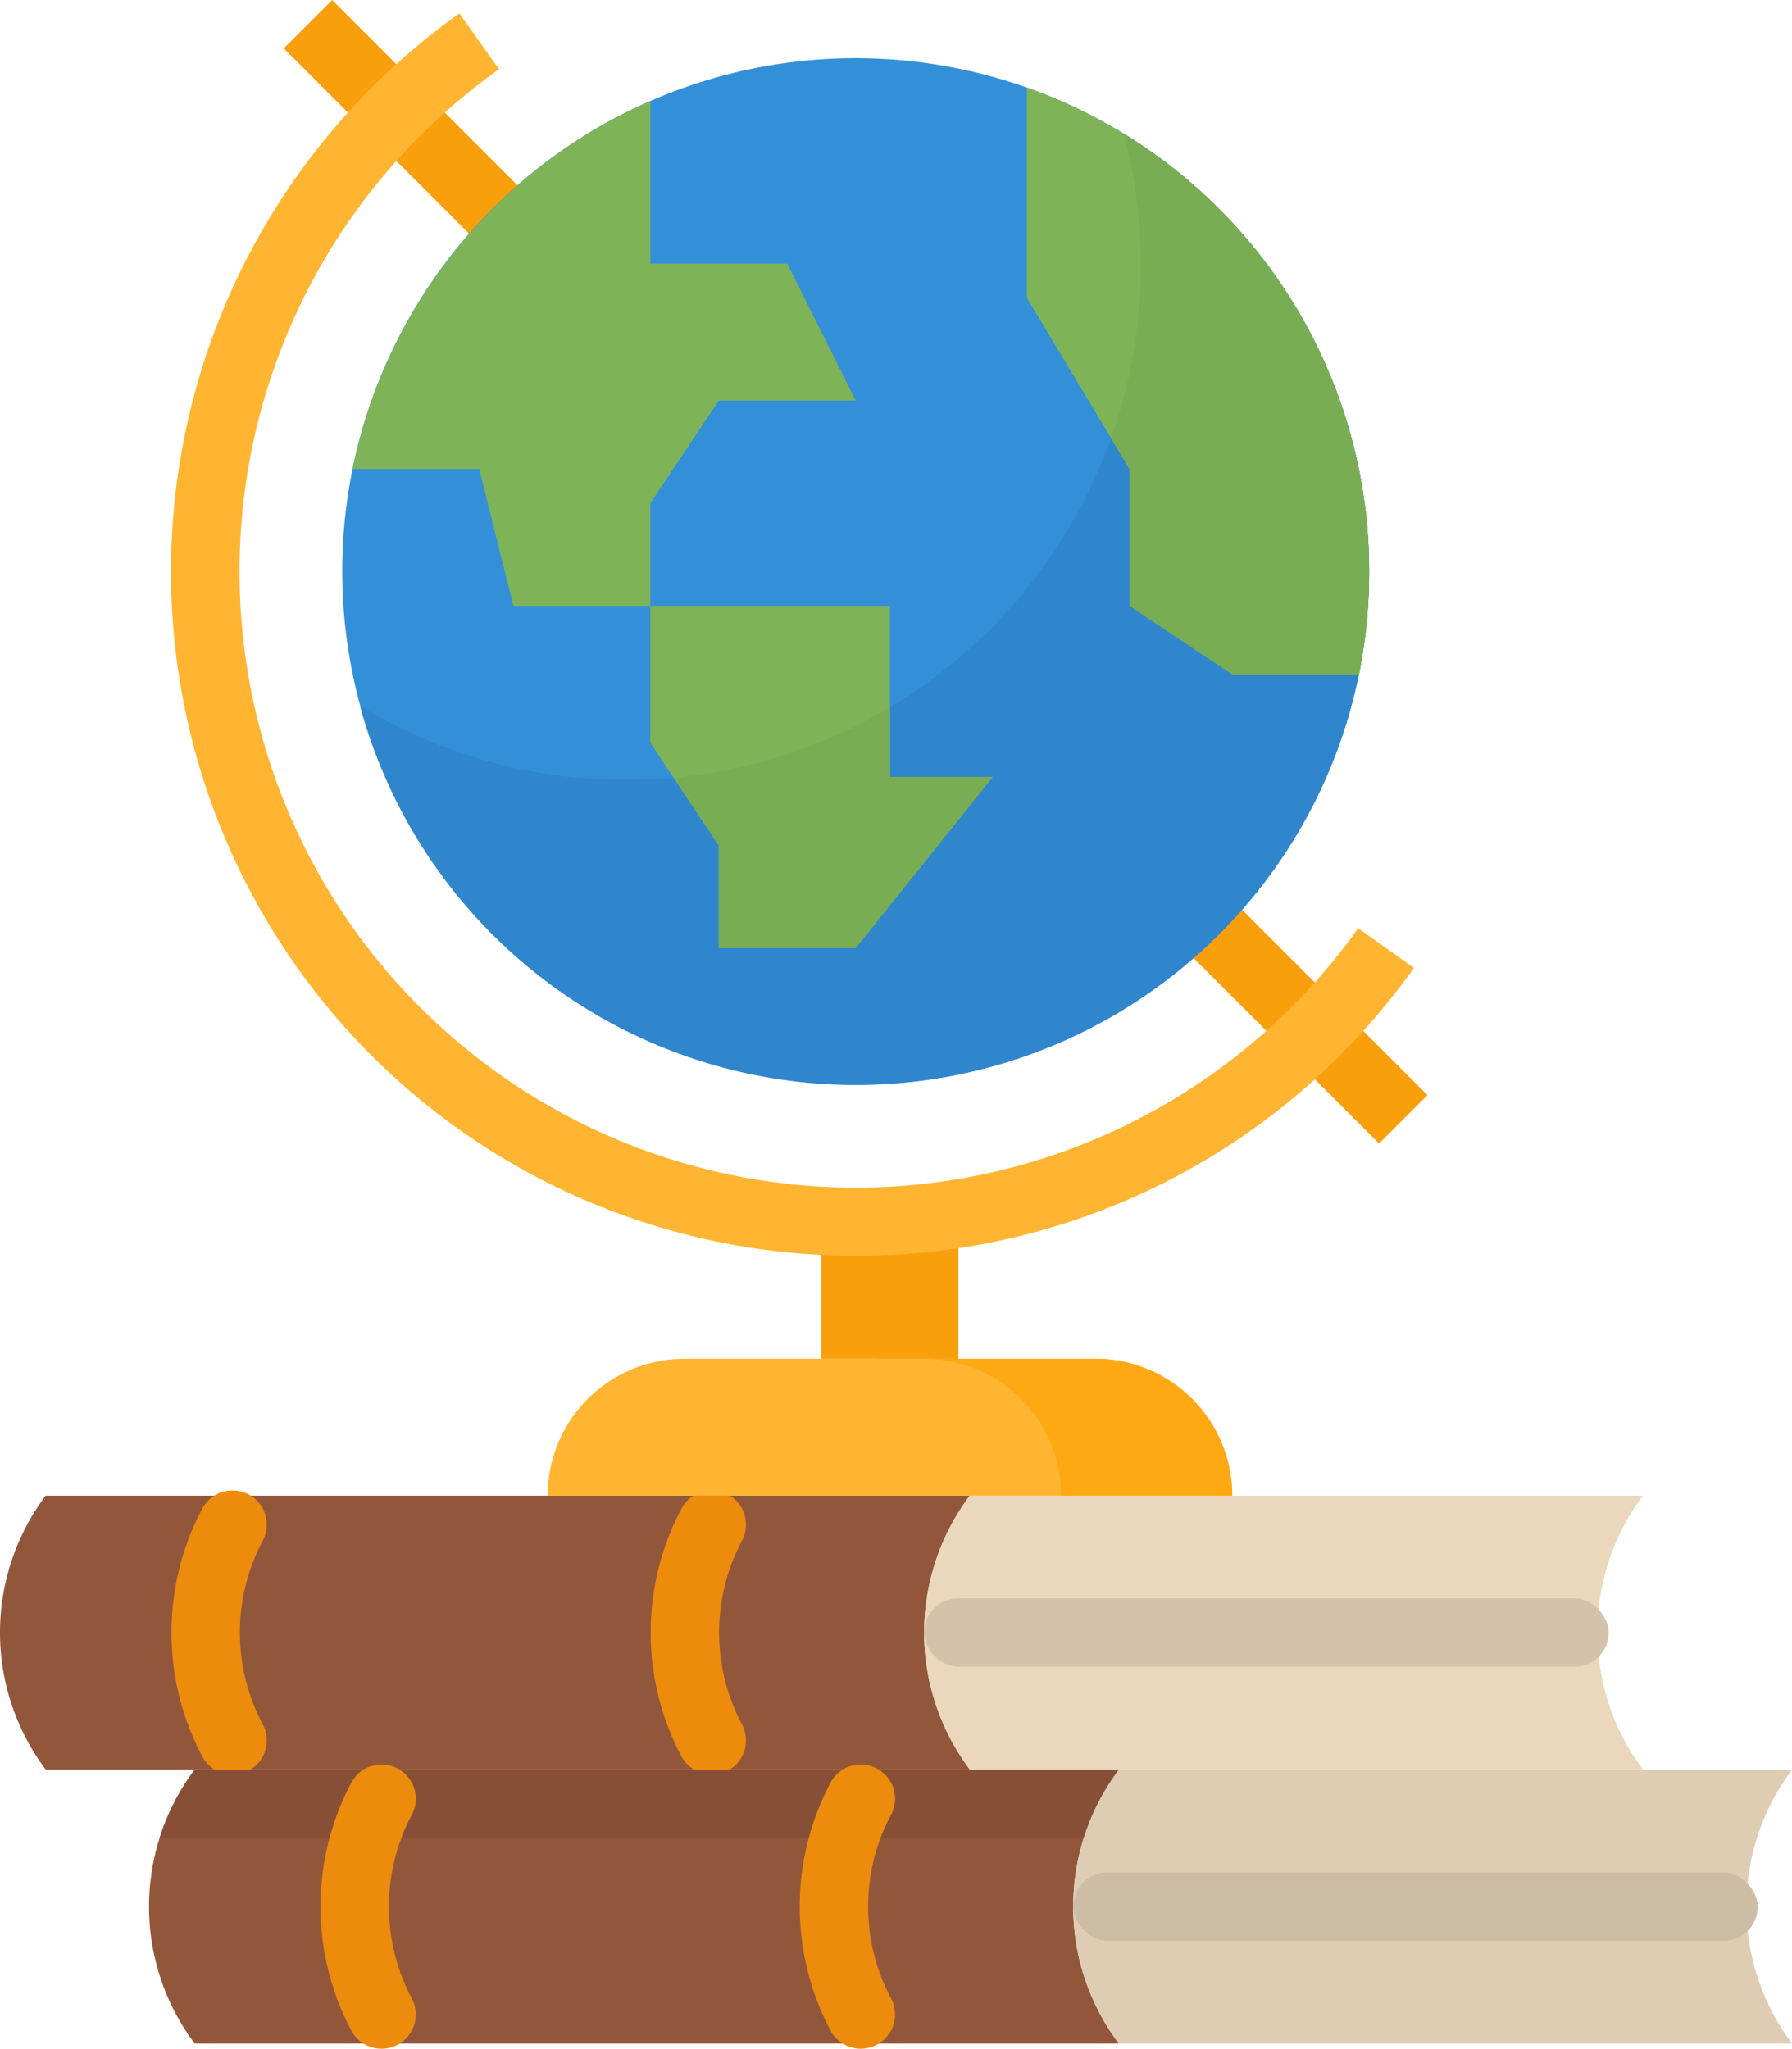 <svg xmlns="http://www.w3.org/2000/svg" width="127.93" height="146.286" viewBox="0 0 127.93 146.286"><g transform="translate(-48.004 -10.375)"><path d="M240,296h9.774v9.774H240Z" transform="translate(-133.351 -198.382)" fill="#fa9f0c"/><path d="M113.979,369.774a16.269,16.269,0,0,0,3.259,9.774H51.262a16.291,16.291,0,0,1,0-19.549h65.977a16.3,16.3,0,0,0-3.259,9.774Z" transform="translate(0 -242.833)" fill="#92563a"/><path d="M315.315,360H267.258a16.291,16.291,0,0,0,0,19.549h48.057A16.291,16.291,0,0,1,315.315,360Z" transform="translate(-150.02 -242.833)" fill="#ead7bc"/><rect width="48.872" height="4.887" rx="2.444" transform="translate(113.979 124.498)" fill="#d4c2aa"/><path d="M205.908,359.257a2.444,2.444,0,0,0-3.62.794,18.889,18.889,0,0,0,0,17.731,2.444,2.444,0,1,0,4.3-2.327,13.96,13.96,0,0,1,0-13.079A2.451,2.451,0,0,0,205.908,359.257Z" transform="translate(-105.624 -241.976)" fill="#ed8c0c"/><path d="M90.288,360.051a18.89,18.89,0,0,0,0,17.731,2.444,2.444,0,1,0,4.3-2.327,13.96,13.96,0,0,1,0-13.079,2.443,2.443,0,1,0-4.3-2.325Z" transform="translate(-27.834 -241.975)" fill="#ed8c0c"/><path d="M185.774,328H215.1a9.774,9.774,0,0,1,9.774,9.774H176A9.774,9.774,0,0,1,185.774,328Z" transform="translate(-88.9 -220.607)" fill="#ffb531"/><path d="M276.218,328H264a9.774,9.774,0,0,1,9.774,9.774h12.218A9.774,9.774,0,0,0,276.218,328Z" transform="translate(-150.021 -220.607)" fill="#ffa912"/><path d="M0,0H4.887V110.584H0Z" transform="translate(68.26 13.83) rotate(-45)" fill="#fa9f0c"/><path d="M136.924,102.222a48.849,48.849,0,0,1-34.558-83.406,49.388,49.388,0,0,1,6.262-5.3l2.834,3.982a43.988,43.988,0,1,0,56.564,66.976,44.474,44.474,0,0,0,4.772-5.639l3.982,2.834a49.364,49.364,0,0,1-5.3,6.262A48.721,48.721,0,0,1,136.924,102.222Z" transform="translate(-27.832 -2.183)" fill="#ffb531"/><path d="M201.308,60.637a36.926,36.926,0,0,1-.733,7.331,36.522,36.522,0,0,1-8.333,16.8,36.666,36.666,0,0,1-63.509-31.461,36.657,36.657,0,0,1,72.575,7.331Z" transform="translate(-55.562 -9.446)" fill="#348fd9"/><path d="M204.2,72.913a36.928,36.928,0,0,1-.733,7.331,36.522,36.522,0,0,1-8.333,16.8A36.658,36.658,0,0,1,132.16,82.507a36.574,36.574,0,0,0,18.981,5.275q1.723,0,3.4-.159A36.748,36.748,0,0,0,186.689,41.65,36.632,36.632,0,0,1,204.2,72.913Z" transform="translate(-58.451 -21.722)" fill="#3086cd"/><g transform="translate(73.171 16.623)"><path d="M224.436,164.218l-9.774,12.218h-9.774v-7.331l-3.226-4.838L200,161.774V152h17.105v12.218Z" transform="translate(-178.741 -114.989)" fill="#7eb457"/><path d="M166.321,55.374h-9.774l-4.887,7.331v7.331h-9.774l-2.444-9.774H130.4A36.735,36.735,0,0,1,151.659,33.99V45.6h9.774Z" transform="translate(-130.4 -33.025)" fill="#7eb457"/><path d="M312.436,65.4a36.927,36.927,0,0,1-.733,7.331h-9.041l-7.331-4.887V58.067l-1.323-2.205L288,45.849V30.83A36.679,36.679,0,0,1,312.436,65.4Z" transform="translate(-239.861 -30.83)" fill="#7eb457"/></g><path d="M220.883,180.665h7.331l-9.774,12.218h-9.774v-7.331l-3.226-4.838a36.452,36.452,0,0,0,15.443-5.034Z" transform="translate(-109.348 -114.813)" fill="#79ad54"/><path d="M326.1,72.913a36.925,36.925,0,0,1-.733,7.331h-9.041l-7.331-4.887V65.582l-1.323-2.205a36.912,36.912,0,0,0,.919-21.727A36.632,36.632,0,0,1,326.1,72.913Z" transform="translate(-180.352 -21.722)" fill="#79ad54"/><path d="M148.81,433.839a16.269,16.269,0,0,0,3.259,9.774H86.092a16.291,16.291,0,0,1,0-19.549h65.977a16.3,16.3,0,0,0-3.259,9.774Z" transform="translate(-24.191 -287.329)" fill="#92563a"/><path d="M153.775,424.065a16.21,16.21,0,0,0-2.508,4.887H85.29a16.21,16.21,0,0,1,2.508-4.887Z" transform="translate(-25.897 -287.329)" fill="#875036"/><path d="M350.149,424.065H302.092a16.291,16.291,0,0,0,0,19.549h48.057a16.291,16.291,0,0,1,0-19.549Z" transform="translate(-174.214 -287.329)" fill="#dfcdb3"/><rect width="48.872" height="4.887" rx="2.444" transform="translate(124.619 144.066)" fill="#cebda5"/><path d="M240.745,423.322a2.444,2.444,0,0,0-3.62.794,18.89,18.89,0,0,0,0,17.731,2.444,2.444,0,1,0,4.3-2.327,13.961,13.961,0,0,1,0-13.079A2.451,2.451,0,0,0,240.745,423.322Z" transform="translate(-129.82 -286.473)" fill="#ed8c0c"/><path d="M125.121,424.116a18.89,18.89,0,0,0,0,17.731,2.444,2.444,0,1,0,4.3-2.327,13.961,13.961,0,0,1,0-13.079,2.443,2.443,0,1,0-4.3-2.325Z" transform="translate(-52.027 -286.472)" fill="#ed8c0c"/></g></svg>